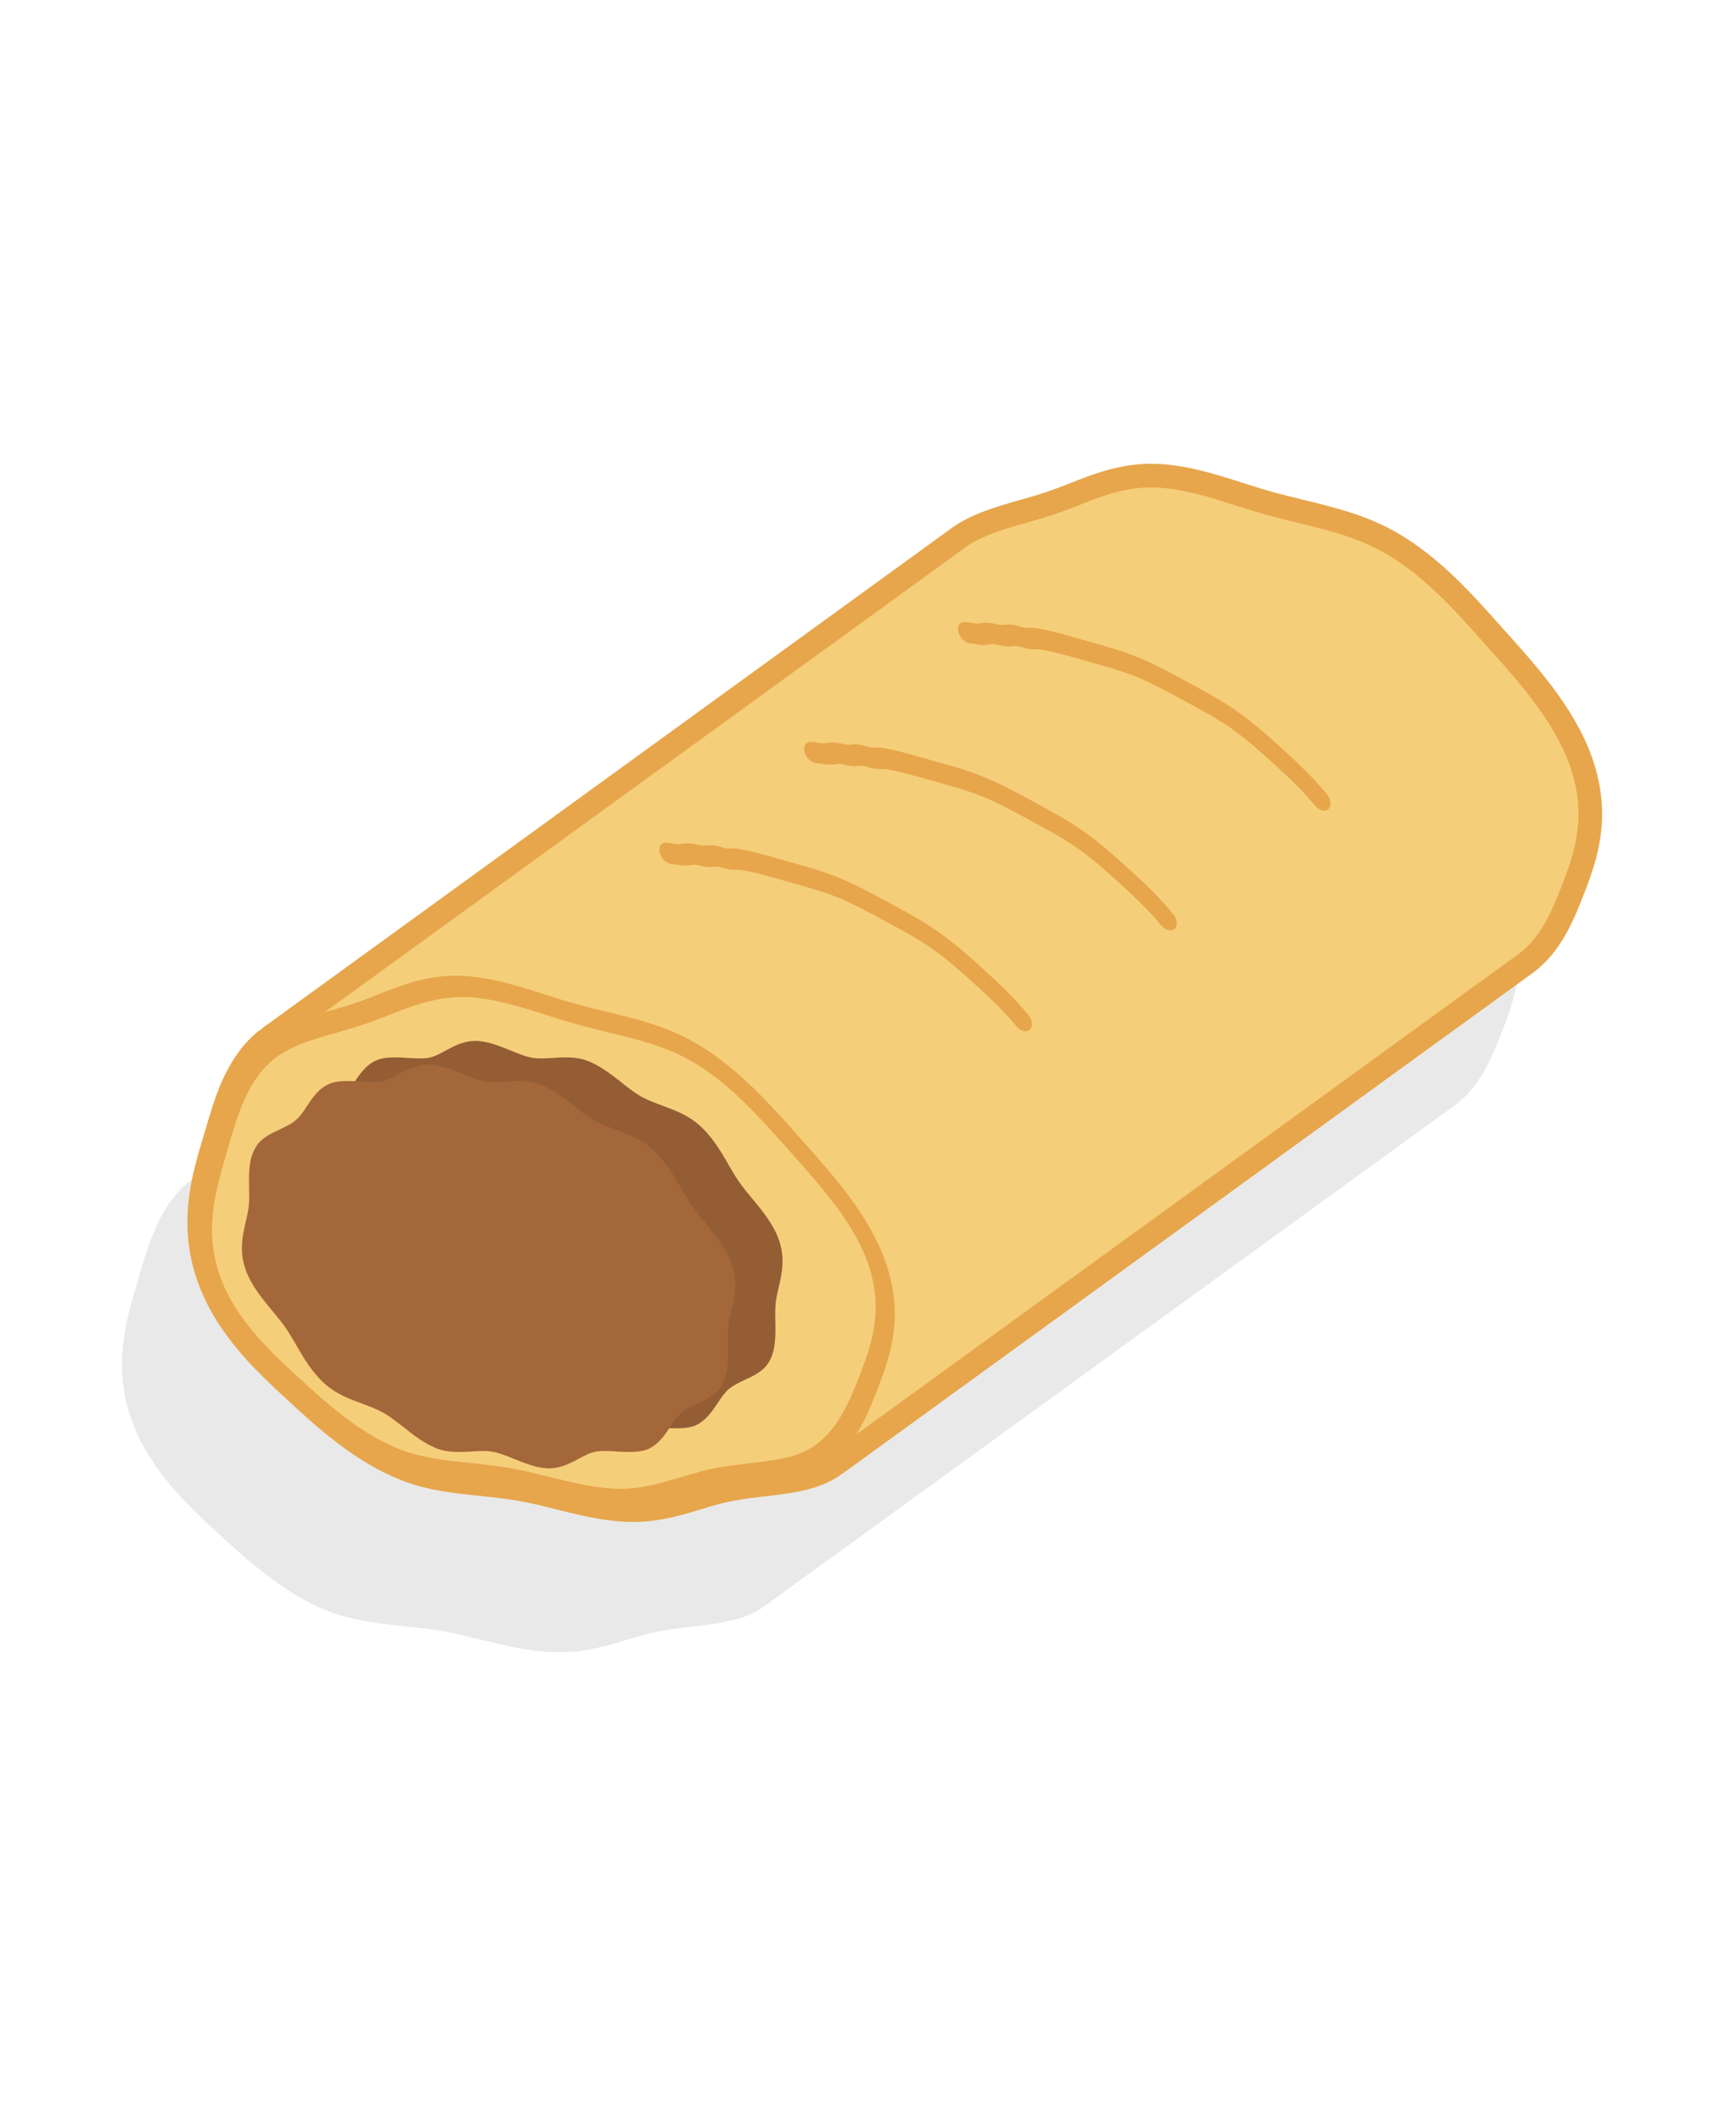 <?xml version="1.0" encoding="utf-8"?>
<!-- Generator: Adobe Illustrator 16.0.0, SVG Export Plug-In . SVG Version: 6.00 Build 0)  -->
<!DOCTYPE svg PUBLIC "-//W3C//DTD SVG 1.1//EN" "http://www.w3.org/Graphics/SVG/1.1/DTD/svg11.dtd">
<svg version="1.1" id="Layer_1" xmlns="http://www.w3.org/2000/svg" xmlns:xlink="http://www.w3.org/1999/xlink" x="0px" y="0px"
	 width="180px" height="220px" viewBox="0 0 180 220" enable-background="new 0 0 180 220" xml:space="preserve">
<g>
	<g opacity="0.1">
		<path fill="#231F20" d="M156.83,94.511c-1.536-5.125-5.458-9.524-8.616-13.067l-0.706-0.781c-2.965-3.34-6.311-7.104-10.498-9.564
			c-3.035-1.781-6.189-2.542-9.529-3.363c-1.004-0.239-2.014-0.5-3.021-0.761c-1.037-0.299-2.095-0.619-3.161-0.959
			c-3.052-0.982-6.21-1.981-9.288-1.981c-3.08,0-5.623,0.999-8.083,1.981c-0.864,0.34-1.733,0.66-2.591,0.959
			c-0.85,0.261-1.719,0.521-2.577,0.761c-2.502,0.72-4.876,1.396-6.752,2.756l-69.556,50.46c-1.231,0.507-2.363,1.122-3.317,1.982
			c-2.693,2.465-3.802,6.23-4.76,9.57l-0.225,0.778c-1.052,3.543-2.337,7.942-0.801,13.067c1.576,5.262,5.418,9.104,8.967,12.369
			c3.269,2.999,6.983,6.42,11.529,8.266c2.617,1.056,5.222,1.334,8,1.638c1.271,0.119,2.583,0.262,3.917,0.483
			c1.299,0.218,2.636,0.56,4.059,0.9c2.562,0.639,5.227,1.301,7.798,1.301c0.111,0,0.211-0.019,0.322-0.022
			c0.111,0.005,0.228,0.022,0.339,0.022c2.537,0,4.708-0.662,6.818-1.301c1.131-0.342,2.203-0.661,3.292-0.859
			c1.137-0.224,2.277-0.359,3.409-0.485c2.531-0.296,4.934-0.581,6.786-1.677c0.342-0.205,0.644-0.426,0.946-0.66
			c-0.074,0.058-0.137,0.119-0.214,0.177l71.465-51.842c2.765-2.004,3.996-5.224,5.102-8.083
			C157.188,103.193,158.318,99.473,156.83,94.511z"/>
	</g>
	<g>
		<path fill="#F5CE7A" d="M164.191,79.792c-1.535-5.125-5.457-9.524-8.618-13.07l-0.707-0.781
			c-2.964-3.339-6.308-7.104-10.497-9.564c-3.035-1.78-6.189-2.542-9.53-3.362c-1.004-0.239-2.013-0.5-3.021-0.762
			c-1.038-0.299-2.096-0.617-3.161-0.958c-3.054-0.982-6.21-1.981-9.286-1.981c-3.081,0-5.623,0.999-8.086,1.981
			c-0.863,0.34-1.729,0.658-2.588,0.958c-0.852,0.262-1.721,0.523-2.579,0.762c-2.502,0.718-4.874,1.396-6.752,2.755l-71.459,51.841
			c0.162-0.119,0.351-0.204,0.521-0.315c-0.442,0.284-0.881,0.569-1.271,0.923c-2.713,2.461-3.802,6.223-4.762,9.568l-0.24,0.775
			c-1.043,3.521-2.329,7.929-0.784,13.069c1.57,5.245,5.416,9.104,8.981,12.364c3.258,3.023,6.969,6.425,11.512,8.266
			c2.617,1.063,5.242,1.344,7.995,1.625c1.274,0.137,2.588,0.279,3.922,0.495c1.303,0.224,2.631,0.542,4.059,0.901
			c2.562,0.644,5.213,1.302,7.801,1.302c2.537,0,4.706-0.658,6.814-1.302c1.135-0.34,2.204-0.656,3.295-0.861
			c1.134-0.217,2.274-0.357,3.406-0.479c2.534-0.303,4.936-0.582,6.789-1.683c0.339-0.198,0.644-0.425,0.946-0.655
			c-0.074,0.058-0.137,0.119-0.214,0.178l71.462-51.844c2.766-2.006,3.996-5.224,5.104-8.084
			C164.546,88.475,165.68,84.753,164.191,79.792z"/>
		<path fill="#E7A64B" d="M65.639,157.814c-2.762,0-5.598-0.713-8.1-1.34c-1.394-0.354-2.694-0.666-3.965-0.881
			c-1.271-0.208-2.534-0.345-3.759-0.48c-2.788-0.282-5.589-0.567-8.411-1.711c-4.836-1.961-8.744-5.592-11.885-8.506
			c-3.634-3.322-7.652-7.336-9.323-12.91c-1.659-5.529-0.251-10.293,0.781-13.771l0.245-0.79c0.992-3.463,2.129-7.407,5.11-10.114
			c0.271-0.248,0.559-0.463,0.858-0.668l-0.011-0.018l0.023-0.016l71.442-51.831c2.041-1.479,4.491-2.184,7.088-2.929
			c0.903-0.252,1.766-0.51,2.605-0.77c0.798-0.278,1.648-0.593,2.499-0.926c2.423-0.968,5.177-2.066,8.533-2.066
			c3.323,0,6.688,1.084,9.662,2.04c1.052,0.337,2.098,0.652,3.127,0.947c0.969,0.251,1.97,0.51,2.964,0.749
			c3.512,0.86,6.713,1.646,9.868,3.497c4.366,2.563,7.78,6.411,10.793,9.807l0.698,0.772c3.244,3.634,7.269,8.149,8.884,13.54
			c1.604,5.354,0.337,9.444-0.98,12.858c-1.177,3.047-2.487,6.433-5.526,8.636L87.403,152.77l-0.008-0.009
			c-0.265,0.196-0.533,0.386-0.827,0.556c-2.066,1.229-4.578,1.527-7.237,1.842c-1.143,0.123-2.249,0.257-3.349,0.471
			c-1.061,0.196-2.138,0.52-3.175,0.829C70.627,157.125,68.364,157.814,65.639,157.814z M29.057,108.35
			c-0.394,0.252-0.755,0.485-1.078,0.778c-2.465,2.233-3.497,5.826-4.409,8.995l-0.245,0.801c-0.992,3.35-2.229,7.53-0.781,12.355
			c1.491,4.977,5.239,8.707,8.636,11.812c2.999,2.787,6.727,6.248,11.145,8.037c2.497,1.013,5.122,1.28,7.658,1.539
			c1.365,0.147,2.668,0.291,3.996,0.508c1.405,0.236,2.825,0.584,4.158,0.921c2.48,0.621,5.042,1.264,7.502,1.264
			c2.36,0,4.443-0.633,6.458-1.25c1.106-0.329,2.246-0.672,3.429-0.889c1.16-0.229,2.332-0.371,3.497-0.496
			c2.411-0.285,4.671-0.553,6.293-1.517c0.297-0.177,0.562-0.373,0.824-0.575l0.012,0.014l71.266-51.698
			c2.453-1.778,3.576-4.677,4.656-7.476c1.246-3.229,2.326-6.716,0.943-11.328c-1.459-4.869-5.287-9.158-8.359-12.604l-0.704-0.775
			c-2.896-3.269-6.173-6.961-10.203-9.33c-2.849-1.669-5.877-2.413-9.089-3.199c-1.117-0.268-2.133-0.532-3.146-0.794
			c-1.084-0.312-2.154-0.634-3.231-0.978c-2.806-0.902-5.978-1.924-8.913-1.924c-2.885,0-5.298,0.963-7.63,1.894
			c-0.886,0.349-1.767,0.672-2.64,0.978c-0.906,0.278-1.783,0.543-2.652,0.785c-2.424,0.695-4.672,1.341-6.362,2.566l-71.021,51.524
			l0.029,0.039c-0.003,0.001-0.006,0.003-0.009,0.004L29.057,108.35z"/>
	</g>
	<g>
		<g>
			<path fill="#E7A64B" d="M83.45,118.562c3.158,3.543,7.085,7.945,8.622,13.066c1.488,4.966,0.351,8.686-0.952,12.071
				c-1.199,3.101-2.542,6.641-5.837,8.562c-1.853,1.102-4.238,1.381-6.772,1.682c-1.131,0.121-2.289,0.263-3.426,0.479
				c-1.089,0.2-2.158,0.521-3.3,0.884c-2.101,0.618-4.27,1.279-6.809,1.279c-2.568,0-5.236-0.661-7.798-1.302
				c-1.419-0.341-2.756-0.679-4.059-0.901c-1.334-0.219-2.645-0.357-3.913-0.479c-2.782-0.303-5.387-0.581-8.003-1.643
				c-4.543-1.841-8.257-5.262-11.529-8.263c-3.549-3.265-7.388-7.104-8.964-12.37c-1.536-5.121-0.254-9.523,0.798-13.066
				l0.225-0.775c0.96-3.348,2.066-7.107,4.763-9.571c1.97-1.78,4.666-2.54,7.519-3.358c0.855-0.243,1.713-0.482,2.559-0.764
				c0.867-0.277,1.728-0.619,2.588-0.96c2.462-0.979,5.01-1.962,8.108-1.962c3.076,0,6.213,0.983,9.263,1.962
				c1.066,0.341,2.132,0.683,3.164,0.96c1.012,0.281,2.018,0.521,3.019,0.764c3.343,0.818,6.496,1.578,9.557,3.383
				c4.164,2.438,7.533,6.224,10.489,9.547L83.45,118.562z M89.247,142.299c1.22-3.204,2.215-6.425,0.942-10.669
				c-1.229-4.101-4.307-7.764-7.895-11.785l-0.692-0.78c-2.95-3.301-5.988-6.722-9.745-8.924c-2.71-1.601-5.723-2.342-8.895-3.103
				c-1.023-0.259-2.044-0.501-3.081-0.802c-1.066-0.278-2.149-0.619-3.255-0.981c-2.899-0.921-5.9-1.86-8.693-1.86
				c-2.807,0-5.25,0.939-7.593,1.86c-0.892,0.362-1.77,0.703-2.667,0.981c-0.858,0.3-1.733,0.543-2.603,0.802
				c-2.713,0.761-5.267,1.502-7.037,3.103c-2.437,2.202-3.429,5.604-4.383,8.9l-0.234,0.804c-1.18,4.021-2.061,7.685-0.832,11.785
				c1.331,4.443,4.646,7.769,7.938,10.788c3.149,2.9,6.655,6.125,10.754,7.781c2.312,0.943,4.808,1.203,7.43,1.482
				c1.328,0.143,2.656,0.283,4.021,0.5c1.377,0.242,2.822,0.603,4.207,0.94c2.465,0.599,5.008,1.239,7.376,1.239
				c2.32,0,4.392-0.642,6.393-1.239c1.169-0.339,2.283-0.679,3.438-0.899c1.166-0.221,2.36-0.361,3.52-0.503
				c2.383-0.278,4.64-0.534,6.279-1.499C86.858,148.5,88.118,145.2,89.247,142.299"/>
		</g>
	</g>
	<g>
		<g>
			<path fill="#F5CE7A" d="M47.934,103.395c2.793,0,5.797,0.939,8.693,1.86c1.105,0.362,2.189,0.703,3.255,0.981
				c1.037,0.3,2.058,0.543,3.081,0.802c3.172,0.761,6.185,1.502,8.895,3.103c3.757,2.202,6.795,5.623,9.748,8.924l0.69,0.78
				c3.588,4.021,6.667,7.686,7.896,11.785c1.271,4.244,0.275,7.465-0.943,10.669c-1.129,2.901-2.389,6.201-5.307,7.924
				c-1.639,0.963-3.896,1.219-6.279,1.498c-1.16,0.141-2.354,0.282-3.52,0.502c-1.154,0.223-2.269,0.562-3.438,0.9
				c-2,0.6-4.073,1.24-6.393,1.24c-2.369,0-4.911-0.643-7.374-1.24c-1.388-0.339-2.833-0.698-4.21-0.939
				c-1.365-0.218-2.693-0.358-4.021-0.502c-2.622-0.279-5.119-0.539-7.43-1.481c-4.099-1.656-7.602-4.88-10.754-7.781
				c-3.292-3.021-6.606-6.345-7.938-10.788c-1.229-4.102-0.348-7.764,0.832-11.785l0.234-0.804c0.955-3.298,1.946-6.698,4.383-8.901
				c1.77-1.6,4.324-2.341,7.037-3.102c0.87-0.26,1.745-0.501,2.603-0.801c0.897-0.279,1.775-0.62,2.667-0.982
				C42.684,104.334,45.126,103.395,47.934,103.395z"/>
		</g>
	</g>
	<g>
		<path fill="#A4673A" d="M75.951,131.318c-0.527-1.758-1.776-3.276-2.882-4.596c-0.45-0.543-0.9-1.084-1.285-1.646
			c-0.408-0.56-0.77-1.2-1.146-1.843c-0.815-1.418-1.747-2.998-3.138-4.2c-1.157-0.979-2.451-1.459-3.705-1.921
			c-0.784-0.299-1.522-0.559-2.231-0.961c-0.61-0.34-1.292-0.86-1.984-1.422c-1.112-0.879-2.369-1.858-3.705-2.32
			c-0.647-0.239-1.38-0.316-2.155-0.316c-0.408,0-0.827,0.021-1.257,0.055c-0.408,0.022-0.818,0.052-1.226,0.052
			c-0.328,0-0.659-0.015-0.995-0.068c-0.661-0.118-1.411-0.422-2.226-0.761c-1.191-0.479-2.426-0.982-3.625-0.982
			c-1.217,0-2.149,0.504-3.056,0.982c-0.607,0.339-1.177,0.643-1.767,0.761c-0.305,0.056-0.624,0.068-0.952,0.068
			c-0.411,0-0.835-0.028-1.257-0.052c-0.447-0.033-0.883-0.055-1.288-0.055c-0.772,0-1.451,0.077-1.967,0.316
			c-1.063,0.462-1.733,1.441-2.297,2.32c-0.374,0.562-0.724,1.082-1.146,1.422c-0.456,0.402-1.055,0.662-1.659,0.961
			c-0.98,0.462-1.975,0.921-2.537,1.921c-0.69,1.202-0.673,2.782-0.636,4.2c0.006,0.643,0.029,1.283-0.04,1.843
			c-0.06,0.541-0.182,1.083-0.311,1.618c-0.305,1.346-0.65,2.845-0.12,4.623c0.536,1.783,1.781,3.283,2.893,4.625
			c0.45,0.539,0.897,1.08,1.28,1.623c0.41,0.58,0.767,1.201,1.143,1.841c0.818,1.42,1.753,3.021,3.141,4.2
			c1.177,1.004,2.448,1.463,3.702,1.922c0.784,0.303,1.545,0.582,2.235,0.964c0.624,0.339,1.294,0.881,2,1.416
			c1.089,0.881,2.349,1.86,3.694,2.343c0.67,0.229,1.417,0.303,2.218,0.303c0.385,0,0.787-0.018,1.191-0.043
			c0.399-0.033,0.801-0.062,1.208-0.062c0.333,0,0.676,0.021,1.015,0.085c0.655,0.1,1.411,0.416,2.217,0.74
			c1.191,0.479,2.422,0.979,3.643,0.979c1.2,0,2.132-0.498,3.038-0.979c0.616-0.324,1.18-0.642,1.773-0.74
			c0.308-0.064,0.636-0.085,0.969-0.085c0.405,0,0.824,0.028,1.24,0.062c0.424,0.025,0.832,0.043,1.22,0.043
			c0.795,0,1.502-0.074,2.035-0.303c1.057-0.48,1.727-1.462,2.3-2.322c0.374-0.556,0.721-1.076,1.14-1.437
			c0.462-0.382,1.038-0.661,1.656-0.964c0.986-0.438,1.975-0.918,2.542-1.9c0.69-1.199,0.667-2.802,0.63-4.222
			c-0.005-0.64-0.022-1.261,0.043-1.841c0.057-0.543,0.18-1.084,0.308-1.623C76.145,134.604,76.487,133.104,75.951,131.318z
			 M66.659,120.637c-0.752-0.66-1.775-1.02-2.841-1.422C64.884,119.617,65.904,119.977,66.659,120.637z M42.638,113.449
			c-0.656,0.363-1.34,0.724-2.124,0.884C41.296,114.173,41.982,113.812,42.638,113.449z M30.257,119.215
			c-0.849,0.383-1.647,0.762-2.009,1.422C28.609,119.977,29.408,119.598,30.257,119.215z M50.707,148.332
			c0.872,0.141,1.778,0.521,2.659,0.861C52.485,148.854,51.576,148.473,50.707,148.332z"/>
	</g>
	<g>
		<path fill="#A4673A" d="M80.859,128.868c-0.527-1.761-1.778-3.28-2.881-4.601c-0.45-0.541-0.904-1.082-1.289-1.642
			c-0.407-0.56-0.77-1.203-1.146-1.842c-0.812-1.419-1.745-3.004-3.138-4.201c-1.154-0.985-2.451-1.465-3.702-1.924
			c-0.784-0.3-1.522-0.562-2.235-0.96c-0.607-0.344-1.288-0.861-1.983-1.42c-1.109-0.881-2.366-1.864-3.703-2.322
			c-0.647-0.237-1.382-0.316-2.155-0.316c-0.41,0-0.829,0.022-1.257,0.058c-0.408,0.021-0.818,0.052-1.229,0.052
			c-0.325,0-0.655-0.018-0.995-0.074c-0.661-0.119-1.411-0.417-2.226-0.757c-1.188-0.479-2.422-0.983-3.623-0.983
			c-1.217,0-2.149,0.504-3.055,0.983c-0.61,0.341-1.177,0.638-1.77,0.757c-0.302,0.057-0.621,0.074-0.949,0.074
			c-0.413,0-0.838-0.029-1.26-0.052c-0.447-0.034-0.881-0.058-1.288-0.058c-0.772,0-1.448,0.079-1.964,0.316
			c-1.062,0.458-1.736,1.441-2.297,2.322c-0.373,0.559-0.727,1.076-1.148,1.42c-0.456,0.398-1.055,0.66-1.659,0.96
			c-0.978,0.459-1.973,0.921-2.537,1.924c-0.687,1.196-0.67,2.782-0.636,4.201c0.006,0.639,0.028,1.282-0.04,1.842
			c-0.057,0.541-0.182,1.077-0.308,1.618c-0.308,1.343-0.653,2.845-0.12,4.623c0.533,1.777,1.778,3.283,2.89,4.623
			c0.451,0.542,0.901,1.083,1.283,1.625c0.411,0.578,0.764,1.197,1.143,1.838c0.818,1.423,1.75,3.021,3.138,4.204
			c1.18,1.001,2.448,1.46,3.705,1.921c0.784,0.297,1.542,0.579,2.231,0.958c0.627,0.342,1.297,0.884,2.001,1.419
			c1.092,0.884,2.352,1.863,3.694,2.344c0.673,0.229,1.419,0.303,2.22,0.303c0.385,0,0.784-0.019,1.188-0.043
			c0.402-0.031,0.801-0.065,1.208-0.065c0.336,0,0.676,0.022,1.018,0.086c0.656,0.103,1.411,0.421,2.215,0.739
			c1.194,0.479,2.425,0.98,3.645,0.98c1.2,0,2.132-0.501,3.039-0.98c0.616-0.318,1.177-0.637,1.772-0.739
			c0.308-0.063,0.633-0.086,0.969-0.086c0.405,0,0.821,0.034,1.24,0.065c0.422,0.024,0.83,0.043,1.217,0.043
			c0.798,0,1.505-0.074,2.038-0.303c1.058-0.479,1.725-1.46,2.297-2.32c0.374-0.559,0.724-1.082,1.14-1.441
			c0.464-0.379,1.038-0.661,1.659-0.958c0.983-0.44,1.975-0.92,2.542-1.903c0.689-1.199,0.664-2.799,0.63-4.222
			c-0.009-0.642-0.023-1.261,0.04-1.838c0.057-0.542,0.182-1.083,0.311-1.625C81.05,132.152,81.392,130.646,80.859,128.868z
			 M71.567,118.184c-0.755-0.658-1.778-1.021-2.844-1.423C69.789,117.163,70.809,117.521,71.567,118.184z M47.543,110.998
			c-0.653,0.361-1.34,0.721-2.124,0.884C46.201,111.719,46.891,111.359,47.543,110.998z M35.165,116.761
			c-0.852,0.382-1.647,0.765-2.009,1.423C33.518,117.521,34.313,117.143,35.165,116.761z M55.612,145.878
			c0.872,0.14,1.781,0.521,2.659,0.861C57.394,146.396,56.484,146.018,55.612,145.878z"/>
	</g>
	<g>
		<g opacity="0.1">
			<path d="M80.859,128.868c-0.527-1.761-1.778-3.28-2.881-4.601c-0.45-0.541-0.904-1.082-1.289-1.642
				c-0.407-0.56-0.77-1.203-1.146-1.842c-0.812-1.419-1.745-3.004-3.138-4.201c-1.154-0.985-2.451-1.465-3.702-1.924
				c-0.784-0.3-1.522-0.562-2.235-0.96c-0.607-0.344-1.288-0.861-1.983-1.42c-1.109-0.881-2.366-1.864-3.703-2.322
				c-0.647-0.237-1.382-0.316-2.155-0.316c-0.41,0-0.829,0.022-1.257,0.058c-0.408,0.021-0.818,0.052-1.229,0.052
				c-0.325,0-0.655-0.018-0.995-0.074c-0.661-0.119-1.411-0.417-2.226-0.757c-1.188-0.479-2.422-0.983-3.623-0.983
				c-1.217,0-2.149,0.504-3.055,0.983c-0.61,0.341-1.177,0.638-1.77,0.757c-0.302,0.057-0.621,0.074-0.949,0.074
				c-0.413,0-0.838-0.029-1.26-0.052c-0.447-0.034-0.881-0.058-1.288-0.058c-0.772,0-1.448,0.079-1.964,0.316
				c-1.003,0.436-1.653,1.331-2.195,2.169c0.183,0.008,0.351,0.008,0.542,0.022c0.422,0.021,0.847,0.051,1.257,0.051
				c0.328,0,0.647-0.014,0.952-0.068c0.59-0.119,1.16-0.422,1.767-0.761c0.907-0.479,1.838-0.983,3.056-0.983
				c0.975,0,1.969,0.338,2.947,0.717c0.066-0.037,0.14-0.071,0.206-0.105c-0.066,0.034-0.14,0.068-0.206,0.105
				c0.225,0.088,0.453,0.177,0.679,0.268c0.815,0.339,1.564,0.643,2.226,0.761c0.336,0.056,0.667,0.068,0.995,0.068
				c0.407,0,0.818-0.028,1.226-0.052c0.43-0.033,0.849-0.055,1.257-0.055c0.775,0,1.508,0.077,2.155,0.316
				c1.336,0.462,2.593,1.441,3.705,2.32c0.692,0.562,1.374,1.082,1.984,1.422c0.709,0.402,1.448,0.662,2.231,0.961
				c1.254,0.462,2.548,0.939,3.705,1.921c1.391,1.202,2.323,2.782,3.138,4.2c0.376,0.643,0.738,1.283,1.146,1.843
				c0.385,0.562,0.835,1.103,1.285,1.646c1.106,1.318,2.354,2.838,2.882,4.596c0.536,1.785,0.193,3.285-0.117,4.627
				c-0.128,0.539-0.25,1.08-0.308,1.621c-0.065,0.582-0.048,1.203-0.043,1.842c0.037,1.42,0.06,3.021-0.63,4.222
				c-0.567,0.983-1.556,1.462-2.542,1.899c-0.619,0.304-1.194,0.582-1.656,0.965c-0.419,0.359-0.767,0.881-1.14,1.438
				c-0.031,0.051-0.068,0.1-0.103,0.147c0.225,0.011,0.462,0.022,0.673,0.022c0.798,0,1.505-0.074,2.038-0.303
				c1.058-0.479,1.725-1.46,2.297-2.32c0.374-0.559,0.724-1.082,1.14-1.441c0.464-0.379,1.038-0.661,1.659-0.958
				c0.983-0.44,1.975-0.92,2.542-1.903c0.689-1.199,0.664-2.799,0.63-4.222c-0.009-0.642-0.023-1.261,0.04-1.838
				c0.057-0.542,0.182-1.083,0.311-1.625C81.05,132.152,81.392,130.646,80.859,128.868z"/>
		</g>
	</g>
	<g>
		<g>
			<path fill="#E7A64B" d="M69.028,87.374c0.562,0.021,0.998,0.163,1.226,0.163c0.328,0,0.639-0.083,1.095-0.104l0.157,0.021
				c0.604,0.042,1.063,0.222,1.265,0.222h0.103c0.026,0.004,0.057,0.004,0.086,0.004c0.179,0,0.41-0.045,0.715-0.045L74,87.655
				c0.619,0.079,1.075,0.302,1.283,0.321h0.253h0.439c0.154,0,0.336,0,0.553,0.039c1.781,0.299,3.54,0.861,5.182,1.321
				c1.718,0.481,3.466,0.942,5.216,1.66c1.847,0.741,3.574,1.702,5.208,2.581c1.718,0.941,3.466,1.861,5.142,3.042
				c1.775,1.241,3.353,2.662,4.843,4.022c1.56,1.422,3.118,2.902,4.51,4.603c0.424,0.521,0.495,1.202,0.149,1.522
				c-0.118,0.109-0.272,0.166-0.44,0.166c-0.312,0-0.676-0.188-0.955-0.524c-1.196-1.462-2.646-2.845-4.179-4.244
				c-1.471-1.341-2.946-2.662-4.512-3.765c-1.493-1.039-3.152-1.94-4.865-2.857c-1.655-0.9-3.297-1.803-4.953-2.48
				c-1.582-0.644-3.255-1.084-4.991-1.582c-1.685-0.482-3.357-0.982-4.982-1.264l-0.257-0.019h-0.439c-0.137,0-0.305,0-0.481-0.021
				c-0.622-0.1-1.055-0.302-1.24-0.302l-0.14-0.019c-0.188,0-0.448,0.041-0.795,0.061l-0.242-0.02
				c-0.613-0.061-1.038-0.239-1.24-0.239c-0.254,0-0.579,0.098-1.086,0.098c-0.616-0.019-1.035-0.159-1.249-0.159
				c-0.562,0-1.131-0.5-1.311-1.101C68.233,87.876,68.503,87.374,69.028,87.374z"/>
		</g>
	</g>
	<g>
		<g>
			<path fill="#E7A64B" d="M84.048,76.917c0.562,0.019,0.998,0.163,1.226,0.163c0.325,0,0.638-0.084,1.092-0.104l0.159,0.02
				c0.604,0.044,1.063,0.224,1.266,0.224h0.103c0.026,0.001,0.057,0.001,0.085,0.001c0.18,0,0.411-0.043,0.715-0.043l0.325,0.02
				c0.62,0.08,1.075,0.302,1.283,0.322h0.255h0.438c0.15,0,0.336,0,0.553,0.037c1.781,0.299,3.54,0.862,5.182,1.323
				c1.72,0.481,3.463,0.94,5.217,1.66c1.847,0.74,3.574,1.7,5.207,2.58c1.719,0.942,3.466,1.862,5.14,3.044
				c1.774,1.24,3.353,2.661,4.842,4.021c1.562,1.42,3.121,2.9,4.511,4.603c0.426,0.521,0.494,1.2,0.149,1.521
				c-0.119,0.111-0.272,0.166-0.438,0.166c-0.312,0-0.676-0.187-0.955-0.524c-1.196-1.46-2.645-2.843-4.178-4.242
				c-1.472-1.342-2.949-2.662-4.513-3.765c-1.493-1.041-3.151-1.94-4.865-2.858c-1.657-0.899-3.3-1.804-4.952-2.481
				c-1.582-0.642-3.256-1.084-4.992-1.582c-1.685-0.48-3.356-0.982-4.98-1.262l-0.26-0.02h-0.439c-0.136,0-0.304,0-0.482-0.02
				c-0.618-0.102-1.053-0.302-1.236-0.302L89.359,79.4c-0.186,0-0.445,0.039-0.792,0.06l-0.242-0.021
				c-0.613-0.06-1.041-0.239-1.24-0.239c-0.253,0-0.581,0.099-1.085,0.099c-0.616-0.02-1.035-0.16-1.249-0.16
				c-0.562,0-1.134-0.498-1.314-1.1C83.253,77.417,83.524,76.917,84.048,76.917z"/>
		</g>
	</g>
	<g>
		<path fill="#E7A64B" d="M99.995,64.497c0.562,0.02,0.997,0.164,1.226,0.164c0.325,0,0.639-0.084,1.092-0.104l0.16,0.02
			c0.604,0.042,1.062,0.222,1.266,0.222h0.103c0.025,0.003,0.058,0.003,0.086,0.003c0.179,0,0.41-0.044,0.716-0.044l0.324,0.02
			c0.618,0.079,1.074,0.302,1.282,0.321h0.254h0.438c0.15,0,0.336,0,0.554,0.039c1.78,0.299,3.54,0.862,5.182,1.322
			c1.72,0.482,3.464,0.942,5.216,1.66c1.848,0.741,3.574,1.702,5.207,2.581c1.719,0.941,3.467,1.861,5.143,3.042
			c1.771,1.241,3.352,2.662,4.84,4.022c1.562,1.422,3.121,2.902,4.509,4.603c0.429,0.521,0.496,1.202,0.151,1.522
			c-0.12,0.109-0.271,0.166-0.439,0.166c-0.312,0-0.676-0.188-0.955-0.524c-1.195-1.462-2.645-2.845-4.178-4.244
			c-1.471-1.341-2.949-2.661-4.512-3.763c-1.494-1.041-3.152-1.941-4.865-2.859c-1.659-0.9-3.301-1.805-4.954-2.48
			c-1.582-0.644-3.255-1.084-4.989-1.583c-1.686-0.482-3.357-0.982-4.982-1.263l-0.26-0.019h-0.438c-0.134,0-0.302,0-0.479-0.02
			c-0.621-0.1-1.055-0.302-1.239-0.302l-0.144-0.018c-0.185,0-0.443,0.041-0.791,0.06l-0.242-0.019
			c-0.613-0.06-1.041-0.241-1.24-0.241c-0.254,0-0.581,0.098-1.086,0.098c-0.615-0.019-1.034-0.16-1.248-0.16
			c-0.562,0-1.135-0.499-1.314-1.1C99.2,64.999,99.471,64.497,99.995,64.497z"/>
	</g>
</g>
</svg>
